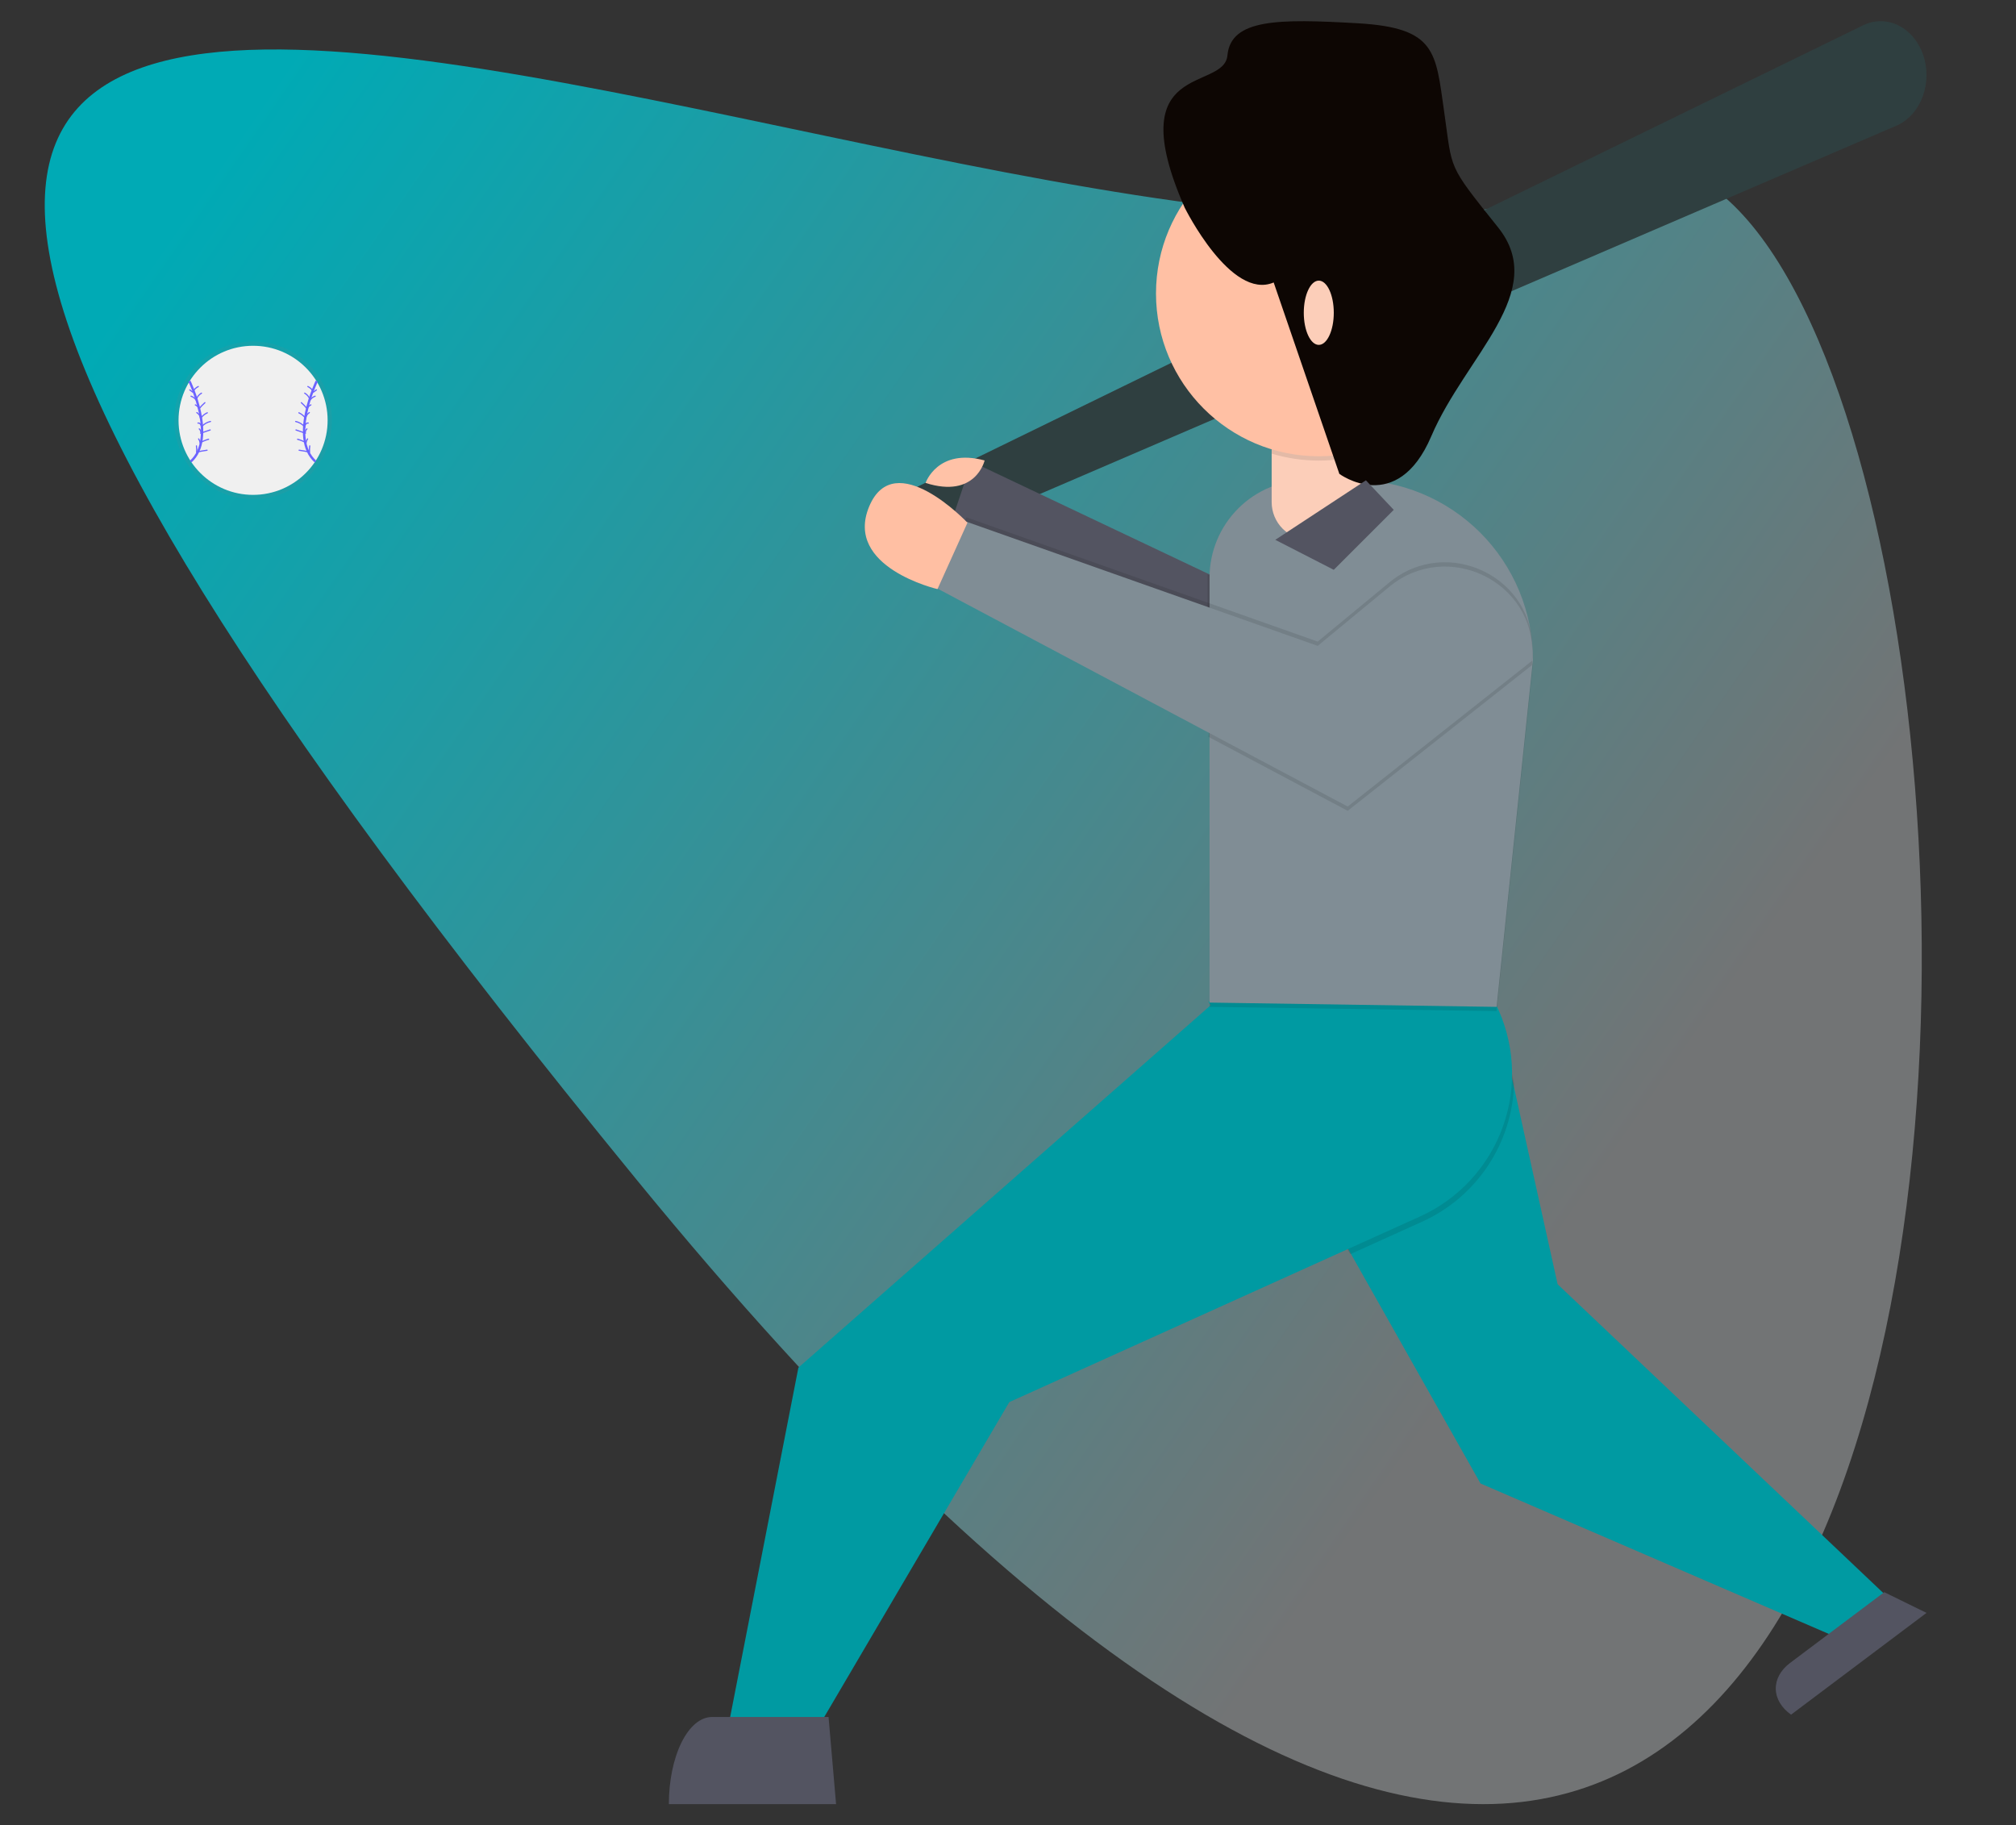 <svg width="856" height="775" viewBox="0 0 856 775" fill="none" xmlns="http://www.w3.org/2000/svg">
<rect x="0" y="0" width="856" height="775" fill="#333333" stroke="none"/>
<g id="undraw_home_run_oerh 1">
<path id="Vector 1" d="M270.245 500.804C-401.129 -319.787 462.066 185.811 673.241 75.639C884.416 -34.532 941.618 1321.39 270.245 500.804Z" fill="url(#paint0_linear)"/>
<g id="bat">
<path id="Vector" d="M816.626 23.424C817.579 26.247 818.045 29.264 817.997 32.301C817.948 35.337 817.386 38.332 816.343 41.111C815.3 43.889 813.797 46.396 811.921 48.485C810.046 50.574 807.835 52.204 805.419 53.279L396.761 229L389 206.908L791.062 10.752C793.446 9.588 796.004 8.992 798.585 9C801.167 9.008 803.722 9.62 806.1 10.799C808.479 11.978 810.635 13.701 812.442 15.869C814.249 18.036 815.671 20.605 816.626 23.424Z" fill="#2F3F40"/>
</g>
<g id="guy">
<path id="Vector_2" d="M591.66 255.12L533.32 316.97L403.06 224.2L412.56 196L523.82 248.75L571.48 196C571.48 196 593.69 223.29 591.66 255.12Z" fill="#535461"/>
<path id="Vector_3" opacity="0.1" d="M532.41 316.97L590.75 255.12C592.13 233.57 582.4 214.12 575.97 203.79C575.16 203.79 574.35 203.73 573.53 203.73H563.59L522.91 248.73L512.7 243.89C512.7 244.34 512.7 244.78 512.7 245.23V302.88L532.41 316.97Z" fill="black"/>
<path id="Vector_4" d="M513.12 425.2L628.63 629.85L782.34 696.24L801.44 678.05L661.37 545.26L634.99 426.11L513.12 425.2Z" fill="#009AA2"/>
<path id="Vector_5" opacity="0.1" d="M514.94 429.1L573.32 532.5L603.82 518.71C615.189 513.57 624.883 505.335 631.792 494.946C638.701 484.556 642.547 472.432 642.89 459.96L635.89 428.37L516.43 427.76L514.94 429.1Z" fill="black"/>
<path id="Vector_6" d="M515.54 425.5L339 580.66L305.71 751.11L337.32 750.53L428.56 595.29L602.91 516.5C611.073 512.812 618.407 507.514 624.473 500.922C630.538 494.33 635.209 486.581 638.206 478.139C641.203 469.698 642.463 460.738 641.913 451.798C641.362 442.857 639.01 434.12 635 426.11L515.54 425.5Z" fill="#009AA2"/>
<path id="Vector_7" opacity="0.1" d="M635.45 429.3L513.57 427.5V247.08C513.57 236.068 517.944 225.507 525.731 217.721C533.517 209.934 544.078 205.56 555.09 205.56H574.43C594.711 205.56 614.162 213.617 628.502 227.958C642.843 242.298 650.9 261.749 650.9 282.03L635.45 429.3Z" fill="black"/>
<path id="Vector_8" d="M635.45 427.5L513.57 425.68V245.26C513.57 234.248 517.944 223.687 525.731 215.901C533.517 208.114 544.078 203.74 555.09 203.74H574.43C584.472 203.74 594.416 205.718 603.694 209.561C612.972 213.404 621.402 219.037 628.502 226.138C635.603 233.238 641.236 241.668 645.079 250.946C648.922 260.224 650.9 270.168 650.9 280.21L635.45 427.5Z" fill="#808D95"/>
<path id="Vector_9" d="M355 766H284C284 756.187 285.927 746.776 289.358 739.837C292.789 732.898 297.442 729 302.294 729H351.805L355 766Z" fill="#535461"/>
<path id="Vector_10" d="M818 684.792L760.495 728C756.434 725.146 754.099 721.237 754.003 717.132C753.907 713.027 756.059 709.062 759.985 706.111L800.062 676L818 684.792Z" fill="#535461"/>
<path id="Vector_11" opacity="0.1" d="M650.46 282.41L572.24 344.26L513.12 312.85L518.84 261.66L559.51 276.04L589.95 250.91C614.56 230.6 652.18 248.83 650.58 280.7C650.547 281.267 650.507 281.837 650.46 282.41Z" fill="black"/>
<path id="Vector_12" d="M539.95 158.26H579.95V213.19C579.95 217.433 578.264 221.503 575.264 224.504C572.263 227.504 568.193 229.19 563.95 229.19H555.95C551.707 229.19 547.637 227.504 544.636 224.504C541.636 221.503 539.95 217.433 539.95 213.19V158.26Z" fill="#FCCEB9"/>
<path id="Vector_13" opacity="0.1" d="M539.95 192.6C552.993 196.533 566.907 196.533 579.95 192.6V160.08H539.95V192.6Z" fill="black"/>
<path id="Vector_14" d="M559.96 193.72C598.134 193.72 629.08 162.774 629.08 124.6C629.08 86.426 598.134 55.48 559.96 55.48C521.786 55.48 490.84 86.426 490.84 124.6C490.84 162.774 521.786 193.72 559.96 193.72Z" fill="#FFC0A4"/>
<path id="Vector_15" d="M503.031 88.181C503.031 88.181 522.618 127.725 540.806 119.927L568.694 201.199C568.694 201.199 593.184 219.3 607.732 185.208C622.28 151.116 657.927 123.837 636.101 96.557C614.275 69.277 616.826 72.694 613.187 47.363C609.548 22.033 609.916 11.804 576.452 9.876C542.989 7.948 522.626 7.927 521.171 23.511C519.715 39.095 475.447 25.257 503.031 88.181Z" fill="#0D0603"/>
<path id="Vector_16" d="M541.49 229.2L579.97 203.93L591.79 216.47L566.32 241.93L541.49 229.2Z" fill="#535461"/>
<path id="Vector_17" d="M559.96 146.43C563.478 146.43 566.33 140.323 566.33 132.79C566.33 125.257 563.478 119.15 559.96 119.15C556.442 119.15 553.59 125.257 553.59 132.79C553.59 140.323 556.442 146.43 559.96 146.43Z" fill="#FCCEB9"/>
<path id="Vector_18" opacity="0.1" d="M650.46 278.77L572.24 340.62L397.61 247.85L410.34 219.65L559.5 272.4L589.94 247.27C614.55 226.96 652.17 245.19 650.57 277.06C650.543 277.633 650.507 278.203 650.46 278.77Z" fill="black"/>
<path id="Vector_19" d="M650.46 280.59L572.24 342.44L397.61 249.66L410.34 221.5L559.5 274.22L589.94 249.09C614.55 228.78 652.17 247.01 650.57 278.88C650.543 279.453 650.507 280.023 650.46 280.59Z" fill="#808D95"/>
<path id="Vector_20" d="M398.06 250.12C398.06 250.12 358.25 240.87 369.06 215.03C379.87 189.19 410.79 221.93 410.79 221.93L398.06 250.12Z" fill="#FFBFA3"/>
<path id="Vector_21" d="M418.07 195.5C418.07 195.5 414.32 211.86 393 205.04C393 205.09 398.06 190.09 418.07 195.5Z" fill="#FFC2A7"/>
</g>
<g id="ball">
<path id="Vector_22" d="M107.46 211.92C125.939 211.92 140.92 196.939 140.92 178.46C140.92 159.981 125.939 145 107.46 145C88.981 145 74 159.981 74 178.46C74 196.939 88.981 211.92 107.46 211.92Z" fill="url(#paint1_linear)"/>
<path id="Vector_23" d="M107.46 210.11C124.94 210.11 139.11 195.94 139.11 178.46C139.11 160.98 124.94 146.81 107.46 146.81C89.98 146.81 75.81 160.98 75.81 178.46C75.81 195.94 89.98 210.11 107.46 210.11Z" fill="#F0F0F0"/>
<path id="Vector_24" d="M80.43 161.82C80.43 161.82 92.15 185.88 80.99 195.96" stroke="#6C63FF" stroke-miterlimit="10"/>
<path id="Vector_25" d="M80.59 165.55L81.81 166.46C82.325 165.434 83.166 164.608 84.2 164.11" stroke="#6C63FF" stroke-width="0.5" stroke-miterlimit="10" stroke-linecap="round"/>
<path id="Vector_26" d="M81.12 168.22C81.985 168.523 82.736 169.085 83.27 169.83C83.615 168.599 84.436 167.556 85.55 166.93" stroke="#6C63FF" stroke-width="0.5" stroke-miterlimit="10" stroke-linecap="round"/>
<path id="Vector_27" d="M82.95 171.9C83.668 172.227 84.228 172.823 84.51 173.56C85.268 172.63 86.101 171.764 87 170.97" stroke="#6C63FF" stroke-width="0.5" stroke-miterlimit="10" stroke-linecap="round"/>
<path id="Vector_28" d="M83.58 175.18C84.007 175.445 84.371 175.801 84.644 176.223C84.917 176.645 85.093 177.122 85.16 177.62C85.888 176.595 86.875 175.78 88.02 175.26" stroke="#6C63FF" stroke-width="0.5" stroke-miterlimit="10" stroke-linecap="round"/>
<path id="Vector_29" d="M84.05 179.62C84.253 179.587 84.462 179.614 84.65 179.697C84.838 179.781 84.998 179.917 85.11 180.09C85.328 180.441 85.474 180.832 85.54 181.24C86.533 180.079 87.878 179.275 89.37 178.95" stroke="#6C63FF" stroke-width="0.5" stroke-miterlimit="10" stroke-linecap="round"/>
<path id="Vector_30" d="M84.61 182.1C84.855 182.325 85.045 182.604 85.165 182.914C85.284 183.225 85.331 183.559 85.3 183.89L89.24 182.55" stroke="#6C63FF" stroke-width="0.5" stroke-miterlimit="10" stroke-linecap="round"/>
<path id="Vector_31" d="M84.34 186.35C84.674 186.829 84.899 187.375 85 187.95C86.13 187.33 87.328 186.844 88.57 186.5" stroke="#6C63FF" stroke-width="0.5" stroke-miterlimit="10" stroke-linecap="round"/>
<path id="Vector_32" d="M83.41 189.31C83.525 190.178 83.561 191.055 83.52 191.93C84.973 191.617 86.44 191.357 87.92 191.15" stroke="#6C63FF" stroke-width="0.5" stroke-miterlimit="10" stroke-linecap="round"/>
<path id="Vector_33" d="M134.49 161.82C134.49 161.82 122.77 185.88 133.93 195.96" stroke="#6C63FF" stroke-miterlimit="10"/>
<path id="Vector_34" d="M134.33 165.55L133.11 166.46C132.595 165.434 131.754 164.608 130.72 164.11" stroke="#6C63FF" stroke-width="0.5" stroke-miterlimit="10" stroke-linecap="round"/>
<path id="Vector_35" d="M133.81 168.22C132.945 168.523 132.194 169.085 131.66 169.83C131.315 168.599 130.494 167.556 129.38 166.93" stroke="#6C63FF" stroke-width="0.5" stroke-miterlimit="10" stroke-linecap="round"/>
<path id="Vector_36" d="M132 171.9C131.282 172.227 130.722 172.823 130.44 173.56C129.682 172.63 128.849 171.764 127.95 170.97" stroke="#6C63FF" stroke-width="0.5" stroke-miterlimit="10" stroke-linecap="round"/>
<path id="Vector_37" d="M131.34 175.18C130.913 175.445 130.549 175.801 130.276 176.223C130.003 176.645 129.827 177.122 129.76 177.62C129.032 176.595 128.045 175.78 126.9 175.26" stroke="#6C63FF" stroke-width="0.5" stroke-miterlimit="10" stroke-linecap="round"/>
<path id="Vector_38" d="M130.87 179.62C130.667 179.587 130.458 179.614 130.27 179.697C130.082 179.781 129.922 179.917 129.81 180.09C129.592 180.441 129.446 180.832 129.38 181.24C128.387 180.079 127.042 179.275 125.55 178.95" stroke="#6C63FF" stroke-width="0.5" stroke-miterlimit="10" stroke-linecap="round"/>
<path id="Vector_39" d="M130.31 182.1C130.065 182.325 129.875 182.604 129.755 182.914C129.636 183.225 129.589 183.559 129.62 183.89L125.68 182.55" stroke="#6C63FF" stroke-width="0.5" stroke-miterlimit="10" stroke-linecap="round"/>
<path id="Vector_40" d="M130.59 186.35C130.256 186.829 130.031 187.375 129.93 187.95C128.8 187.33 127.602 186.844 126.36 186.5" stroke="#6C63FF" stroke-width="0.5" stroke-miterlimit="10" stroke-linecap="round"/>
<path id="Vector_41" d="M131.52 189.31C131.406 190.178 131.369 191.055 131.41 191.93C129.957 191.617 128.49 191.357 127.01 191.15" stroke="#6C63FF" stroke-width="0.5" stroke-miterlimit="10" stroke-linecap="round"/>
</g>
</g>
<defs>
<linearGradient id="paint0_linear" x1="803.559" y1="782.388" x2="-156.678" y2="118.096" gradientUnits="userSpaceOnUse">
<stop offset="0.224" stop-color="#727475"/>
<stop offset="0.849" stop-color="#00AAB5"/>
</linearGradient>
<linearGradient id="paint1_linear" x1="2313.14" y1="11360.8" x2="2313.14" y2="6881.84" gradientUnits="userSpaceOnUse">
<stop stop-color="#808080" stop-opacity="0.25"/>
<stop offset="0.54" stop-color="#808080" stop-opacity="0.12"/>
<stop offset="1" stop-color="#808080" stop-opacity="0.1"/>
</linearGradient>
</defs>
</svg>

